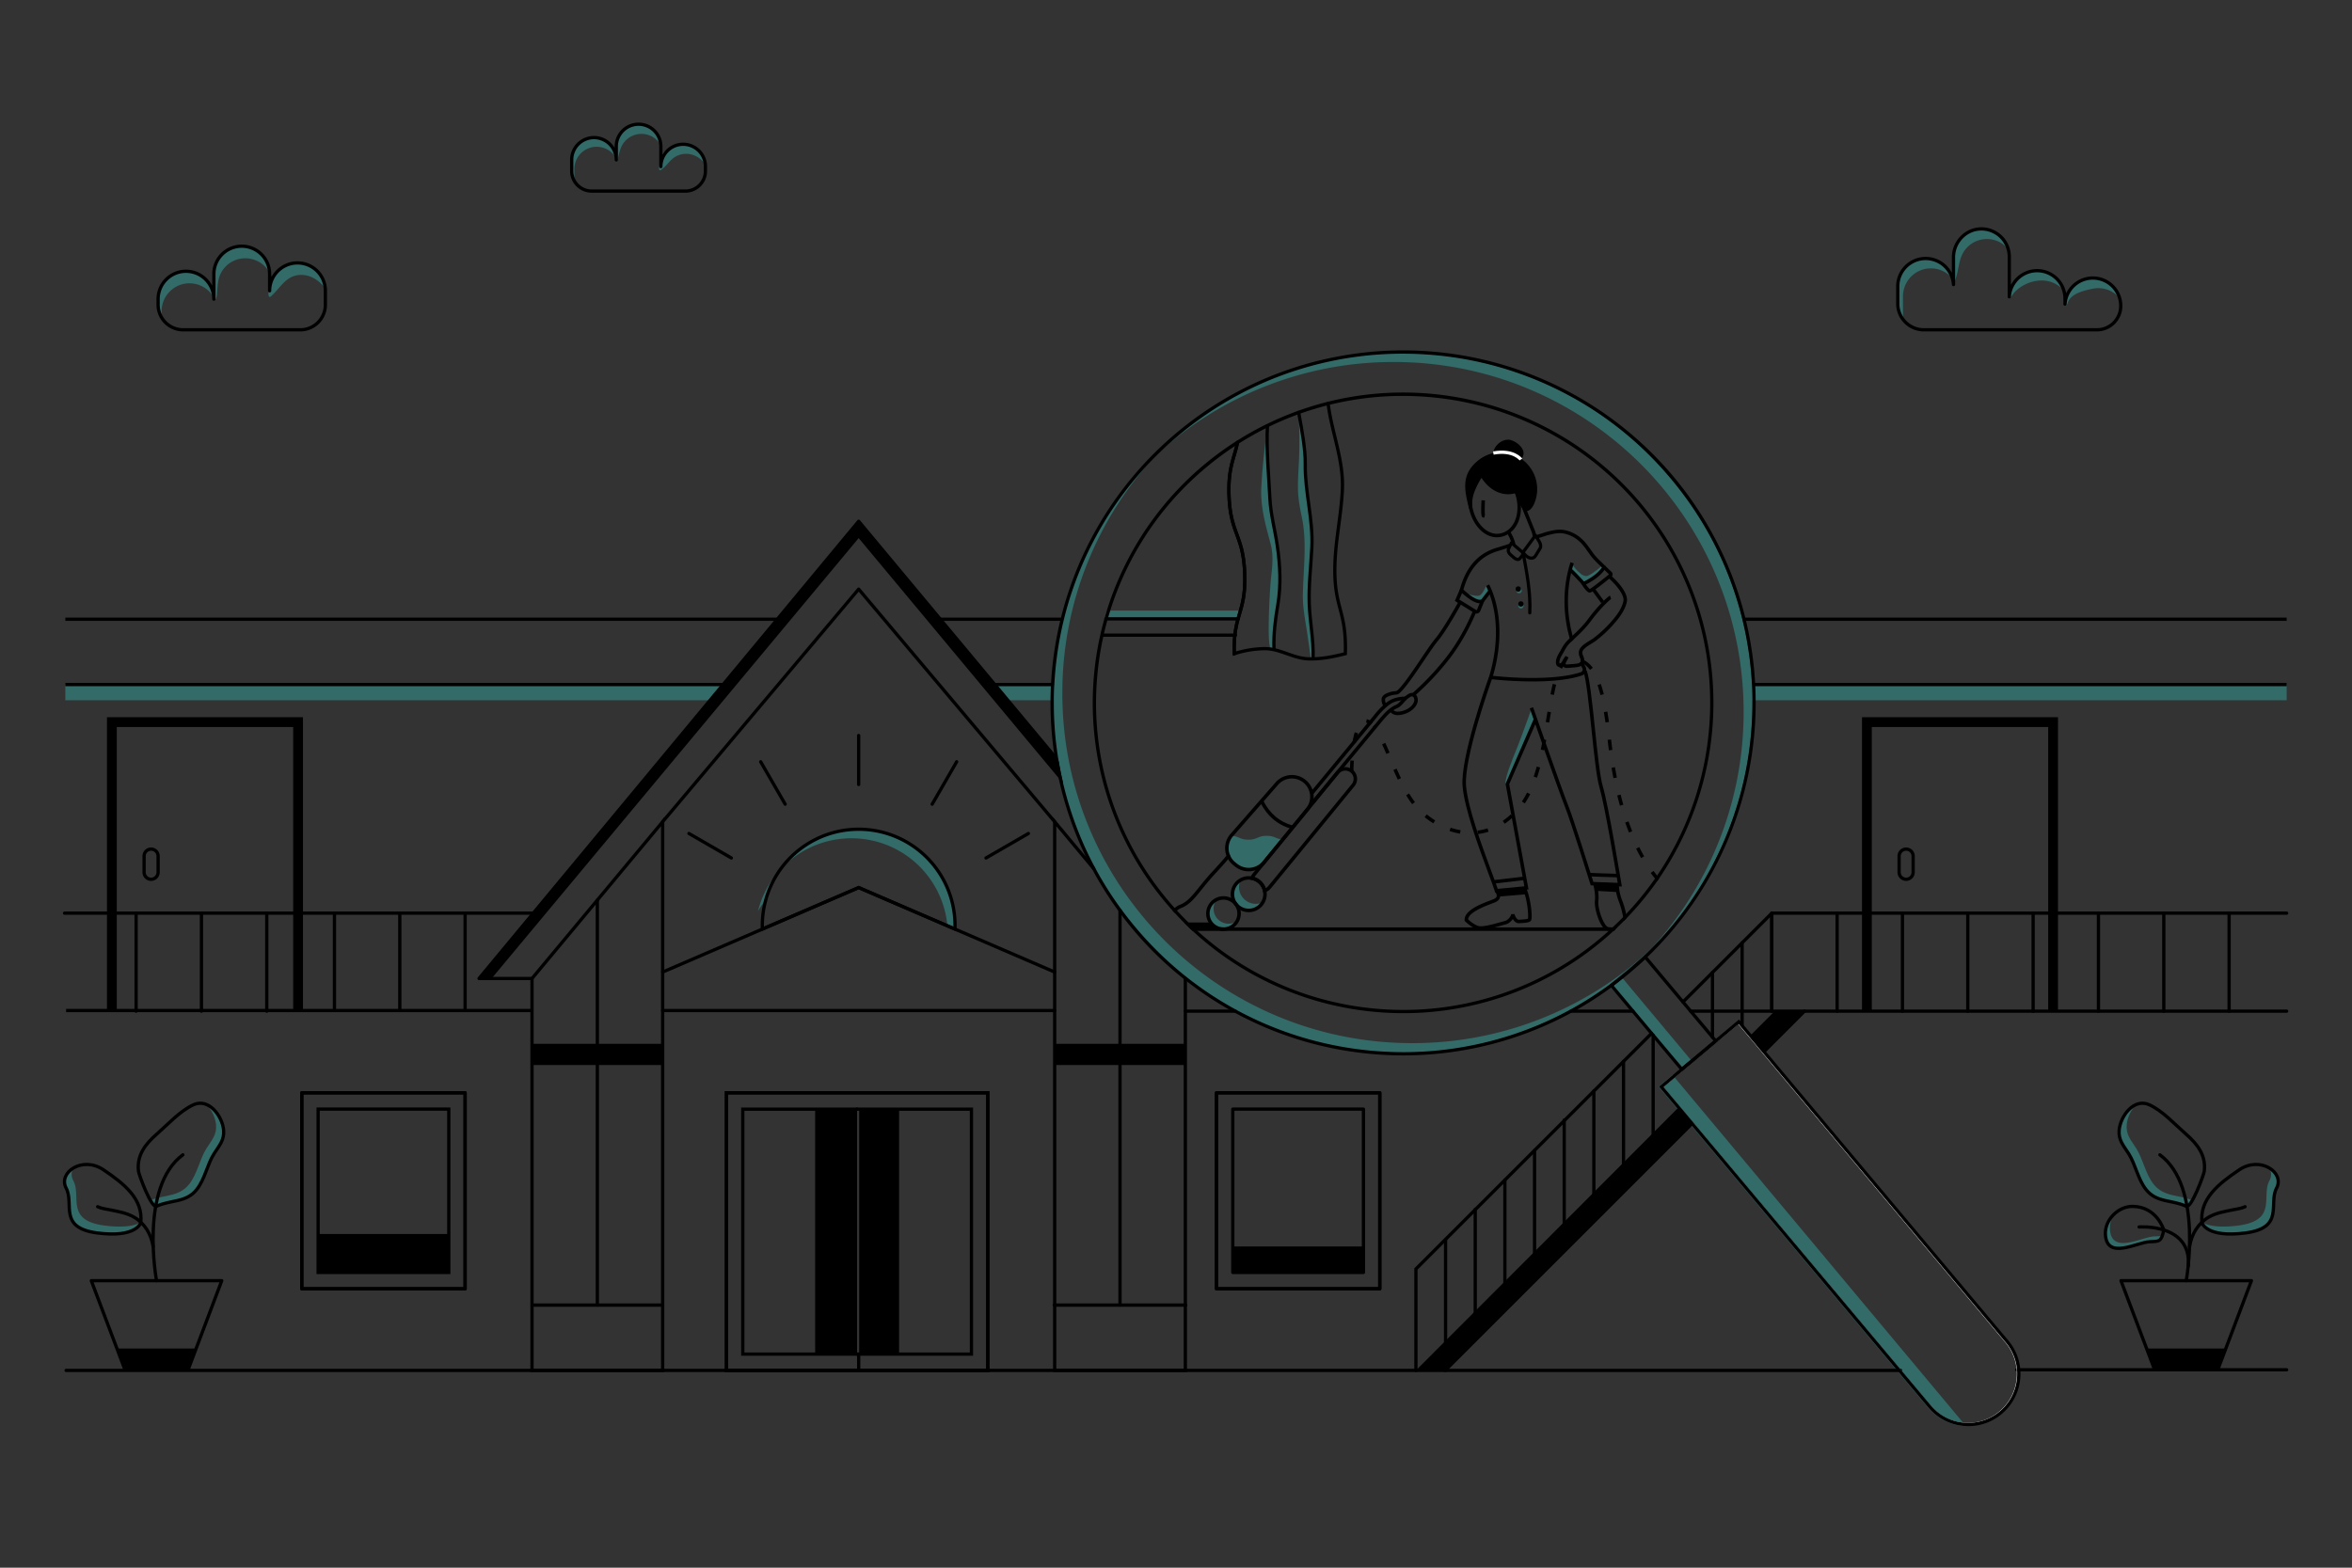 <svg xmlns="http://www.w3.org/2000/svg" viewBox="0 0 3600 2400"><rect x="0" y="0" width="3600" height="2400" fill="#333333" stroke="none"/><defs><style>.cls-1,.cls-3{fill:#32b2ae;}.cls-1,.cls-2{opacity:0.44;}.cls-4{fill:#606060;}.cls-10,.cls-11,.cls-12,.cls-5,.cls-6,.cls-7,.cls-9{fill:none;}.cls-10,.cls-11,.cls-5,.cls-6,.cls-7,.cls-9{stroke:#000;}.cls-10,.cls-11,.cls-5,.cls-7,.cls-9{stroke-linecap:round;}.cls-10,.cls-11,.cls-12,.cls-5,.cls-6{stroke-miterlimit:10;}.cls-12,.cls-5,.cls-6,.cls-7{stroke-width:5px;}.cls-7,.cls-9{stroke-linejoin:round;}.cls-8{fill:#fff;}.cls-10,.cls-9{stroke-width:5.374px;}.cls-11{stroke-width:4.891px;}.cls-12{stroke:#fff;}</style></defs><g id="Layer_4" data-name="Layer 4"><polygon class="cls-1" points="1111.736 1047.222 1109.232 1050.222 1108.46 1051.142 1105.956 1054.142 1091.038 1072.012 100 1072.012 100 1047.222 1111.736 1047.222"/><path class="cls-1" d="M1613.936,1047.222c-.06,1-.12,2-.17,3q-.584,10.905-.72,21.79h-75.53l-14.89-17.87-2.5-3-.77-.92-2.5-3Z"/><path class="cls-1" d="M3499.997,1047.222v24.79H2682.236q-.12-10.92-.68-21.79c-.04-1-.1-2-.16-3Z"/><path class="cls-1" d="M2682.426,1076.109c0,151.42-62.85,288.16-163.88,385.56A533.669,533.669,0,0,0,2668.806,1089.719c0-295.77-239.77-535.54-535.54-535.54A533.669,533.669,0,0,0,1761.316,704.439c97.4-101.03,234.14-163.88,385.56-163.88C2442.647,540.559,2682.426,780.339,2682.426,1076.109Z"/><path class="cls-1" d="M2532.846,1447.369c-97.44,101.27-234.35,164.28-385.97,164.28-295.77,0-535.54-239.77-535.54-535.54,0-151.62,63.01-288.53,164.28-385.97a533.723,533.723,0,0,0-149.58,371.26c0,295.78,239.77,535.55,535.55,535.55A533.723,533.723,0,0,0,2532.846,1447.369Z"/><polyline class="cls-1" points="2482.154 1495.869 2587.806 1622.379 2574.466 1633.579 2465.846 1511.919 2480.316 1493.669"/><path class="cls-1" d="M3009.116,2183.219c-1.3-.05-2.61-.13-3.92-.24a79.331,79.331,0,0,1-54.24-28.24l-48.44-57.73-314.63-374.97-.03-.03v-.01l-12.11-14.42-8.55-10.19-28.42-33.87,21.71-18.21,1.29,2.17.6,1.01.86,1.03,441.44,528.38,2.25,2.69Z"/><polygon points="2294.633 1372.455 2334.775 1369.124 2332.499 1359.019 2292.277 1364.086 2294.633 1372.455"/><path class="cls-1" d="M1891.386,1411.399a23.016,23.016,0,1,1-29.56-33.7,23.014,23.014,0,0,0,29.56,33.7Z"/><path class="cls-1" d="M1934.066,1380.789a25.676,25.676,0,1,1-34.66-34.66,25.678,25.678,0,0,0,34.66,34.66Z"/><path class="cls-1" d="M1962.24,1285.255c-9.589-1.148-11.123-5.742-23.396-5.742-14.027,0-14.027,6-28.053,6-12.983,0-13.947-5.141-25.144-5.906,0,0-22.24,23.44,3.44,42.666,0,0,20.812,19.037,38.294,4.311C1945.694,1311.158,1962.24,1285.255,1962.24,1285.255Z"/><polygon points="2444.664 1363.924 2476.947 1365.737 2475.377 1356.901 2442.118 1355.152 2444.664 1363.924"/><path class="cls-1" d="M2406.257,863.883s14.623,21.602,24.079,17.556,21.76-15.43,21.76-15.43l3.71,6.55-31.925,20.516-20.519-20.025Z"/><path class="cls-1" d="M2274.556,897.159s-5.093,12.595-10.159,14.63-20.99-3.273-20.99-3.273,14.603,11.868,21.472,11.982,18.412-14.561,18.412-14.561l-8.735-8.777"/><path class="cls-1" d="M2343.53,1086.565s-14.234,40.29-21.472,58.144-19.151,46.771-17.607,55.19,26.293-53.501,26.293-53.501l19.301-46.804-6.514-13.028"/><path class="cls-1" d="M1898.667,934.719c-1.21,4.24-2.46,8.36-3.65,12.66H1690.377l3.67-12.41a1.172,1.172,0,0,1,.07-.25Z"/><circle class="cls-1" cx="2325.122" cy="904.24" r="4.096"/><circle class="cls-1" cx="2327.932" cy="927.448" r="4.096"/><path class="cls-1" d="M1172.116,1377.579q2.625-3.24,5.41-6.33-3.33,4.725-6.3,9.7C1171.506,1379.819,1171.806,1378.699,1172.116,1377.579Z"/><path class="cls-1" d="M1461.786,1416.999c0,1.79-.03,3.58-.1,5.35l-11.57-4.99a147.505,147.505,0,0,0-256.34-85.42A147.504,147.504,0,0,1,1461.786,1416.999Z"/><path class="cls-1" d="M1193.776,1331.939a146.493,146.493,0,0,0-21.66,45.64,147.315,147.315,0,0,0-11.96,17.19A146.95,146.95,0,0,1,1193.776,1331.939Z"/><path class="cls-1" d="M215.476,1871.489c-.02.18-.04.37-.06.56,0,0-6.61,23.44-66.76,15.47-60.14-7.98-34.63-44.66-47.38-68.58-6.23-11.67-.46-23.82,10.82-30.66a20.162,20.162,0,0,0,.18,19.3c12.76,23.93-12.75,60.61,47.39,68.58C189.607,1880.129,206.276,1876.319,215.476,1871.489Z"/><path class="cls-1" d="M327.546,1766.339c-10.37,16.41-13.87,38.68-26.37,54.59-16.32,20.77-39.81,15.54-61.59,25.77-2.4,1.13-5.81-2.86-9.42-9.11,21.17-8.97,43.66-4.74,59.45-24.83,12.5-15.91,16-38.17,26.37-54.58,7.97-12.59,16.1-20.83,14.68-36.47-.93-10.29-6.41-22.43-14.57-30.81,14.3,5.99,24.8,24.35,26.13,38.97C343.647,1745.519,335.516,1753.749,327.546,1766.339Z"/><path class="cls-1" d="M3370.353,1871.489c.02.18.04.37.06.56,0,0,6.61,23.44,66.76,15.47,60.14-7.98,34.63-44.66,47.38-68.58,6.23-11.67.46-23.82-10.82-30.66a20.162,20.162,0,0,1-.18,19.3c-12.76,23.93,12.75,60.61-47.39,68.58C3396.222,1880.129,3379.552,1876.319,3370.353,1871.489Z"/><path class="cls-1" d="M3258.282,1766.339c10.37,16.41,13.87,38.68,26.37,54.59,16.32,20.77,39.81,15.54,61.59,25.77,2.4,1.13,5.81-2.86,9.42-9.11-21.17-8.97-43.66-4.74-59.45-24.83-12.5-15.91-16-38.17-26.37-54.58-7.97-12.59-16.1-20.83-14.68-36.47.93-10.29,6.41-22.43,14.57-30.81-14.3,5.99-24.8,24.35-26.13,38.97C3242.182,1745.519,3250.313,1753.749,3258.282,1766.339Z"/><path d="M327.276,455.526c.02.04.05.09.07.13v2.32C327.346,457.156,327.326,456.336,327.276,455.526Z"/><path class="cls-1" d="M327.276,455.526a42.671,42.671,0,0,0-79.89,20.87v8.53c0,.41.01.81.02,1.22a38.194,38.194,0,0,1-5.4-19.64v-8.53a42.67,42.67,0,0,1,85.27-2.45Z"/><path class="cls-1" d="M400.071,389.511a42.758,42.758,0,0,1,12.06,27.119,42.346,42.346,0,0,0-60.15-14.119,41.725,41.725,0,0,0-14.85,17.774c-3.763,8.396-3.917,16.706-4.651,25.711-.281,3.445-.271,7.223-1.612,10.465-1.824,4.408-4.043,2.146-4.873-1.563a27.245,27.245,0,0,1-.095-7.972c1.195-15.549-.389-31.943,6.33-46.017a42.036,42.036,0,0,1,62.841-15.754A40.684,40.684,0,0,1,400.071,389.511Z"/><path class="cls-1" d="M497.78,441.542c-5.736-7.85-13.415-14.44-22.473-17.971s-19.535-3.808-28.407.169c-13.478,6.041-21.079,20.274-32.209,29.983-3.432,2.994-3.891-1.782-3.866-4.315.111-11.101,6.039-24.385,13.211-32.708,10.706-12.423,29.321-17.138,44.813-11.758S495.926,425.247,497.78,441.542Z"/><path d="M412.676,445.176V419.576c0-.82-.02-1.63-.07-2.44a42.516,42.516,0,0,1,4.05,10.03A42.355,42.355,0,0,0,412.676,445.176Z"/><g class="cls-2"><path class="cls-3" d="M943.207,242.466a34.115,34.115,0,0,0-64.05,16.36V275.886q0,.675.03,1.35a30.614,30.614,0,0,1-4.14-15.41V244.766a34.119,34.119,0,0,1,68.16-2.3Z"/><path class="cls-3" d="M1010.66,221.039a33.893,33.893,0,0,0-61.372,8.365c-.959,3.27-2.09,6.748-2.848,10.17-.202.916-1.411,9.146-3.234,6.184-1.085-1.763.007-3.704-.416-5.713-.969-4.605-.452-4.714-.367-9.42.19-10.605,3.329-21.499,10.549-29.269a33.377,33.377,0,0,1,57.689,19.683Z"/><path class="cls-3" d="M1079.418,251.585a36.601,36.601,0,0,0-21.87-15.268,32.682,32.682,0,0,0-26.021,5.047c-4.383,3.15-7.824,7.36-11.46,11.298a56.59,56.59,0,0,1-5.926,5.723c-1.254,1.013-4.334,3.994-5.134,1.111-1.118-4.034,1.222-7.964,1.882-11.855.573-3.374.552-6.923,1.982-10.033,1.616-3.514,4.862-5.974,8.106-8.081,7.002-4.548,14.859-8.235,23.199-8.63a33.448,33.448,0,0,1,23.506,8.491A36.953,36.953,0,0,1,1079.418,251.585Z"/></g><path d="M943.286,244.766c0-.77-.03-1.54-.08-2.3a1.05,1.05,0,0,1,.08.14Z"/><path class="cls-1" d="M2977.636,408.246a42.528,42.528,0,0,1,10.78,18.16,40.282,40.282,0,0,0-2.78-3.07,42.702,42.702,0,0,0-72.89,30.19v26.47a40.001,40.001,0,0,0,1.46,10.74,39.808,39.808,0,0,1-9.47-25.83V438.436a42.709,42.709,0,0,1,72.9-30.19Z"/><path class="cls-1" d="M3062.259,363.602a43.184,43.184,0,0,1,10.335,16.463,42.01,42.01,0,0,0-66.564,4.866c-8.277,12.636-7.712,28.461-12.939,42.319-.757,2.006-1.577,4.081-1.409,6.219.213,2.72-1.14,6.497-3.461,2.303-1.244-2.249,1.201-4.691,1.826-7.267.553-2.279-1.149-4.107-1.63-6.703-1.523-8.224.569-11.715.943-20.071.607-13.572,4.116-27.636,13.313-37.634a41.632,41.632,0,0,1,39.407-11.928A42.515,42.515,0,0,1,3062.259,363.602Z"/><path class="cls-1" d="M3148.021,427.092a42.627,42.627,0,0,1,10.8,17.833c-.851-2.84-6.304-6.272-8.629-7.867a43.227,43.227,0,0,0-11.61-5.631c-19.233-5.972-42.587,2.003-55.81,16.765-2.203,2.46-3.596,5.626-6.111,7.765a.903.903,0,0,1-.815.297c-.362-.123-.423-.602-.416-.985.079-4.088.641-8.168.796-12.26.194-5.112-.593,2.733-.834-2.377-.104-2.199,7.792-5.988,8.508-8.07a13.995,13.995,0,0,1,3.391-4.977,43.491,43.491,0,0,1,40.74-11.849A42.869,42.869,0,0,1,3148.021,427.092Z"/><path class="cls-1" d="M3243.694,455.787a42.243,42.243,0,0,0-39.925-13.909c-14.49,2.955-34.563,7.723-38.891,21.864-1.216,3.973-3.341,4.998-5.312,1.288-2.122-3.995,3.161-4.536,2.856-8.907-.17-2.43,2.89-4.144,3.422-6.522.842-3.764,3.177-7.03,5.826-9.833a44.318,44.318,0,0,1,40.731-12.777A42.624,42.624,0,0,1,3243.694,455.787Z"/><path class="cls-1" d="M2988.417,426.406c.57.68,1.11,1.38,1.63,2.1v7.13A41.896,41.896,0,0,0,2988.417,426.406Z"/><path class="cls-1" d="M3160.736,465.536v-8.46a42.45,42.45,0,0,0-1.73-12.05,42.451,42.451,0,0,1,4.79,7.19A42.308,42.308,0,0,0,3160.736,465.536Z"/></g><g id="shadows"><polygon points="2591.397 1718.459 2587.857 1721.999 2587.857 1722.009 2544.986 1764.939 2445.976 1864.109 2225.247 2085.199 2212.466 2097.999 2167.226 2097.999 2229.726 2035.399 2484.966 1779.749 2530.357 1734.289 2567.196 1697.389 2568.966 1695.619 2570.736 1693.839 2575.747 1699.809 2591.397 1718.459"/><polygon points="2761.576 1547.999 2701.196 1608.479 2699.417 1610.259 2697.647 1612.039 2676.986 1587.419 2678.766 1585.639 2680.536 1583.859 2716.346 1547.999 2761.576 1547.999"/><rect x="1886.922" y="1908.249" width="200" height="39.75"/><rect x="486.922" y="1889.17" width="200" height="58.829"/><rect x="1247.701" y="1697.999" width="64.142" height="375"/><rect x="1315.054" y="1697.999" width="61.097" height="375"/><polygon points="463.736 1097.999 463.736 1547.999 448.747 1547.999 448.747 1112.999 178.747 1112.999 178.747 1547.999 163.736 1547.999 163.736 1097.999 463.736 1097.999"/><polygon points="3150 1097.999 3150 1547.999 3135.01 1547.999 3135.01 1112.999 2865.01 1112.999 2865.01 1547.999 2850 1547.999 2850 1097.999 3150 1097.999"/><rect x="814.292" y="1598" width="200" height="32.48"/><polygon points="300.196 2064.529 287.926 2097.009 191.256 2097.009 178.986 2064.529 300.196 2064.529"/><polygon points="3406.843 2064.529 3394.573 2097.009 3297.904 2097.009 3285.634 2064.529 3406.843 2064.529"/><rect x="1614.294" y="1598" width="200" height="32.48"/><line class="cls-4" x1="1275.896" y1="1069.784" x2="1257.986" y2="1087.694"/></g><g id="artwork"><polygon class="cls-5" points="1014.292 1257.999 1014.292 2098 814.292 2098 814.292 1497.999 1014.292 1257.999"/><polyline class="cls-5" points="1814.296 1497.999 1814.296 2097.999 1614.296 2097.999 1614.296 1257.999 1666.397 1320.519 1674.046 1329.699"/><line class="cls-6" x1="101.187" y1="1547.013" x2="813.107" y2="1547.013"/><line class="cls-5" x1="1014.296" y1="1547.013" x2="1614.296" y2="1547.013"/><polyline class="cls-5" points="101.186 2097.962 233.096 2097.962 243.306 2097.962 298.496 2097.962 383.566 2097.962 2902.516 2097.962 2905.776 2097.962 2909.046 2097.962"/><polyline class="cls-5" points="3086.766 2097.009 3089.296 2097.009 3091.776 2097.009 3499.996 2097.009"/><polyline class="cls-6" points="100 1047.999 1105.966 1047.999 1109.236 1047.999"/><rect class="cls-5" x="1111.922" y="1673" width="400" height="425"/><rect class="cls-7" x="1861.922" y="1673" width="250" height="300"/><line class="cls-5" x1="1314.297" y1="2072.999" x2="1314.297" y2="2098"/><rect class="cls-7" x="1861.922" y="1673" width="250" height="300"/><rect class="cls-7" x="1861.922" y="1723" width="250" height="200" transform="translate(3809.922 -163.923) rotate(90)"/><rect class="cls-7" x="461.922" y="1673" width="250" height="300"/><rect class="cls-7" x="461.922" y="1673" width="250" height="300"/><rect class="cls-5" x="461.922" y="1723" width="250" height="200" transform="translate(2409.922 1236.077) rotate(90)"/><rect class="cls-5" x="1111.922" y="1673" width="400" height="425"/><polyline class="cls-5" points="1311.796 2073 1136.922 2073 1136.922 1698 1311.796 1698"/><polyline class="cls-5" points="1311.796 1698 1486.922 1698 1486.922 2073 1311.796 2073"/><line class="cls-5" x1="827.433" y1="1398" x2="98.813" y2="1398"/><line class="cls-5" x1="1890.826" y1="1547.999" x2="1814.296" y2="1547.999"/><polyline class="cls-5" points="2404.716 1547.999 2496.126 1547.999 2499.386 1547.999"/><polyline class="cls-5" points="2587.806 1547.999 2591.066 1547.999 2621.136 1547.999 2666.526 1547.999 2711.926 1547.999 2716.346 1547.999 2761.576 1547.999 2761.926 1547.999 2811.926 1547.999 2849.996 1547.999 2875.006 1547.999 2911.926 1547.999 3011.926 1547.999 3111.926 1547.999 3125.006 1547.999 3149.996 1547.999 3211.926 1547.999 3311.926 1547.999 3411.926 1547.999 3499.996 1547.999"/><line class="cls-7" x1="3411.922" y1="1398" x2="3411.922" y2="1548.001"/><line class="cls-7" x1="3311.922" y1="1398" x2="3311.922" y2="1548.001"/><line class="cls-7" x1="3211.922" y1="1398" x2="3211.922" y2="1548.001"/><line class="cls-7" x1="3111.922" y1="1398" x2="3111.922" y2="1548.001"/><line class="cls-7" x1="3011.922" y1="1398" x2="3011.922" y2="1548.001"/><line class="cls-7" x1="2911.922" y1="1398" x2="2911.922" y2="1548.001"/><line class="cls-7" x1="2811.922" y1="1398" x2="2811.922" y2="1548.001"/><line class="cls-7" x1="2711.922" y1="1398" x2="2711.922" y2="1548.001"/><line class="cls-6" x1="711.922" y1="1398" x2="711.922" y2="1548.001"/><line class="cls-6" x1="611.922" y1="1398" x2="611.922" y2="1548.001"/><line class="cls-6" x1="511.922" y1="1398" x2="511.922" y2="1548.001"/><line class="cls-5" x1="408.336" y1="1398" x2="408.336" y2="1548.001"/><line class="cls-5" x1="308.336" y1="1398" x2="308.336" y2="1548.001"/><line class="cls-5" x1="208.336" y1="1398" x2="208.336" y2="1548.001"/><polyline class="cls-5" points="2211.926 2097.999 2544.986 1764.939 2587.886 1722.039 2589.656 1720.269"/><polyline class="cls-5" points="2699.526 1610.399 2701.306 1608.619 2761.926 1547.999"/><polyline class="cls-7" points="2711.926 1547.999 2711.926 1397.999 2666.526 1443.399 2621.136 1488.789 2577.766 1532.149 2575.996 1533.929"/><polyline class="cls-5" points="2527.916 1581.999 2526.146 1583.779 2484.966 1624.959 2167.226 1942.689 2167.226 1965.969 2167.226 2097.999"/><line class="cls-5" x1="2212.62" y1="1898" x2="2212.62" y2="2085.199"/><line class="cls-5" x1="2258.011" y1="1851.2" x2="2258.011" y2="2038.399"/><line class="cls-5" x1="2303.402" y1="1806.52" x2="2303.402" y2="1991.599"/><line class="cls-5" x1="2348.793" y1="1761.129" x2="2348.793" y2="1944.799"/><line class="cls-5" x1="2394.184" y1="1714.678" x2="2394.184" y2="1897.999"/><line class="cls-5" x1="2439.576" y1="1670.347" x2="2439.576" y2="1851.199"/><line class="cls-5" x1="2484.967" y1="1624.956" x2="2484.967" y2="1804.399"/><polyline class="cls-5" points="2530.356 1757.599 2530.356 1734.289 2530.356 1588.789 2530.356 1584.899"/><polyline class="cls-5" points="2621.136 1488.599 2621.136 1488.789 2621.136 1547.999 2621.136 1583.829 2621.136 1587.719"/><polyline class="cls-7" points="2666.526 1571.059 2666.526 1567.159 2666.526 1547.999 2666.526 1443.399 2666.526 1443.279"/><line class="cls-7" x1="2711.922" y1="1398" x2="3499.998" y2="1398"/><path class="cls-5" d="M231.282,1299.91h0a10.728,10.728,0,0,1,10.728,10.728v24.724a10.728,10.728,0,0,1-10.728,10.728h0a10.728,10.728,0,0,1-10.728-10.728v-24.724a10.728,10.728,0,0,1,10.728-10.728Z"/><path class="cls-5" d="M2917.545,1299.91h0a10.728,10.728,0,0,1,10.728,10.728v24.724a10.728,10.728,0,0,1-10.728,10.728h0a10.728,10.728,0,0,1-10.728-10.728v-24.724A10.728,10.728,0,0,1,2917.545,1299.91Z"/><line class="cls-5" x1="914.292" y1="1998" x2="914.292" y2="1377.999"/><line class="cls-5" x1="1714.294" y1="1998" x2="1714.294" y2="1393.47"/><polyline class="cls-5" points="1519.356 1047.999 1522.626 1047.999 1610.675 1047.999"/><line class="cls-6" x1="3499.996" y1="1047.999" x2="2684.46" y2="1047.999"/><line class="cls-6" x1="3499.996" y1="947.999" x2="2670.42" y2="947.999"/><line class="cls-6" x1="1439.397" y1="947.999" x2="1624.127" y2="947.999"/><line class="cls-6" x1="100" y1="947.999" x2="1189.296" y2="947.999"/><path d="M1620.406,1165.329q2.88,17.1,6.89,34.04l-35.09-42.11-52.24-62.69-38.81-46.57-2.5-3-60.52-72.62-20.21-24.26-.1-.12-20.84-25-41.66-50-20.84-25-20.19-24.23-20.19,24.23-20.84,25-20.83,25-20.83,25-20.84,25-.1.12-20.21,24.26L1129.936,1044.999l-2.5,3-38.81,46.57-237.52,285.02L752.446,1497.999h-21.48l83.33-100,252.86-303.43,38.81-46.57,2.5-3,60.51-72.62,20.22-24.26.1-.12,20.83-25,20.84-25,20.83-25,20.83-25,41.67-50,41.67,50,20.83,25,20.83,25,20.84,25,20.83,25,.1.12,20.22,24.26,60.51,72.62,2.5,3,38.81,46.57,52.86,63.43Z"/><line class="cls-5" x1="1314.295" y1="1201" x2="1314.295" y2="1126"/><line class="cls-5" x1="1201.795" y1="1231.14" x2="1164.295" y2="1166.188"/><line class="cls-5" x1="1119.436" y1="1313.492" x2="1054.484" y2="1275.992"/><line class="cls-5" x1="1509.145" y1="1313.508" x2="1574.097" y2="1276.008"/><line class="cls-5" x1="1426.793" y1="1231.149" x2="1464.293" y2="1166.197"/><path d="M2106.676,1544.269a470.861,470.861,0,0,1-94.75-18.13v5.21a471.845,471.845,0,0,0,73.78,15.66h26.22V1544.699C2110.176,1544.569,2108.426,1544.419,2106.676,1544.269Zm0,0a470.861,470.861,0,0,1-94.75-18.13v5.21a471.845,471.845,0,0,0,73.78,15.66h26.22V1544.699C2110.176,1544.569,2108.426,1544.419,2106.676,1544.269ZM2601.707,936.429a474.999,474.999,0,0,0-907.59-1.71,1.172,1.172,0,0,0-.07.25q-1.95,6.18-3.67,12.41a474.277,474.277,0,0,0,93.42,434.02q5.235,6.24,10.67,12.28c1.19,1.34,2.41,2.68,3.64,4.01q6.81,7.44,13.91,14.54,3.795,3.81,7.68,7.52c.94.91,1.89,1.81,2.84,2.69.95.91,1.9,1.8,2.86,2.68a469.704,469.704,0,0,0,86.53,63.48q9.51,5.43,19.3,10.43a473.14,473.14,0,0,0,154.48,47.98q4.035.54,8.1.99,6.195.705,12.43,1.25,21.045,1.845,41.99,1.84a471.747,471.747,0,0,0,53.99-3.09c2.68-.3,5.37-.64,8.05-.99.55-.07,1.1-.15,1.66-.23a472.846,472.846,0,0,0,75.38-16.6q12.45-3.825,24.62-8.31a472.068,472.068,0,0,0,141-81.93q8.49-7.125,16.61-14.6,2.895-2.655,5.75-5.37,5.145-4.89,10.13-9.92,2.37-2.37,4.67-4.78a469.238,469.238,0,0,0,46.42-56.23c1.07-1.51,2.12-3.04,3.17-4.57a476.304,476.304,0,0,0,62.03-408.04Zm14.09,180.64a469.481,469.481,0,0,1-79.42,223.35c-1.05,1.55-2.11,3.1-3.19,4.63a463.838,463.838,0,0,1-44.25,54.19c-1.5,1.58-3.01,3.16-4.54,4.72q-7.965,8.16-16.37,15.96-2.685,2.505-5.42,4.97-6.33,5.715-12.9,11.22a467.203,467.203,0,0,1-137.78,80.43q-12.87,4.815-26.08,8.86a468.239,468.239,0,0,1-173.92,19.3c-1.75-.13-3.5-.28-5.25-.43a468.433,468.433,0,0,1-173.18-49.69q-10.966-5.61-21.57-11.75a463.831,463.831,0,0,1-79.14-57.71c-.98-.89-1.95-1.78-2.92-2.68-.97-.88-1.93-1.78-2.89-2.69q-3.975-3.69-7.86-7.52-9-8.82-17.55-18.16-1.83-1.98-3.6-3.98-5.28-5.85-10.34-11.9a468.513,468.513,0,0,1-108.16-343.04,471.951,471.951,0,0,1,9.75-62.77q2.82-12.6,6.35-25,1.8-6.36,3.79-12.66a468.465,468.465,0,0,1,146.2-218.61,477.812,477.812,0,0,1,47.86-35.34,464.177,464.177,0,0,1,94.78-46.88q10.5-3.795,21.22-7.08,11.804-3.63,23.72-6.61a466.713,466.713,0,0,1,113.9-14.07q20.715,0,41.55,1.82a469.554,469.554,0,0,1,427.21,509.12ZM2106.676,1544.269a470.861,470.861,0,0,1-94.75-18.13v5.21a471.845,471.845,0,0,0,73.78,15.66h26.22V1544.699C2110.176,1544.569,2108.426,1544.419,2106.676,1544.269Zm0,0a470.861,470.861,0,0,1-94.75-18.13v5.21a471.845,471.845,0,0,0,73.78,15.66h26.22V1544.699C2110.176,1544.569,2108.426,1544.419,2106.676,1544.269Z"/><path class="cls-8" d="M3089.296,2097.009a77.026,77.026,0,0,0-17.85-43.39l-371.92-443.22-.11-.14-20.65-24.62-12.24-14.58-5.65-6.73-32.93,27.62-1.91,1.61-4.9,4.11-45.39,38.1-1.59,1.33-1.92,1.61-10.46,8.77-19.48,16.35,26.67,31.79,6.78,8.07,13.88,16.54.03.04,316.12,376.74,47.09,56.12a77.402,77.402,0,0,0,136.43-56.12Zm-29,63.74a74.377,74.377,0,0,1-54.67,17.25c-.32-.03-.64-.06-.95-.1a74.271,74.271,0,0,1-49.89-26.38l-45.74-54.51-317.62-378.51-.03-.04-15.65-18.65-5.01-5.97-24.92-29.7,17.42-14.62,10.61-8.9,1.9-1.59v-.01l45.39-38.08,8.42-7.07,31.01-26.02,5.96,7.1,10.46,12.47,20.66,24.62.11.13L3069.536,2055.229a74.515,74.515,0,0,1,17.23,41.78q.255,3.15.26,6.3A74.772,74.772,0,0,1,3060.296,2160.749Z"/><path d="M3092.302,2097.009a79.409,79.409,0,0,0-18.41-45l-372.06-443.39-.11-.14-20.66-24.62-14.01-16.7-3.73-4.44-1.61-1.91-34.84,29.23-1.91,1.61-1.92,1.6-1.38,1.16-45.39,38.09-1.28,1.08-1.92,1.6-1.91,1.61-10.15,8.52-21.71,18.21,28.42,33.87,8.55,10.19,12.11,14.42v.01l.03.03,314.63,374.97,48.44,57.73a79.331,79.331,0,0,0,54.24,28.24c1.31.11,2.62.19,3.92.24,1.06.05,2.12.07,3.18.07a79.322,79.322,0,0,0,27.19-4.78,80.074,80.074,0,0,0,52.29-81.5Zm-22.24-41.78a74.515,74.515,0,0,1,17.23,41.78q.255,3.15.26,6.3a74.881,74.881,0,0,1-81.4,74.69c-.32-.03-.64-.06-.95-.1a74.271,74.271,0,0,1-49.89-26.38l-45.74-54.51L2591.952,1718.499l-.03-.04-15.65-18.65-5.01-5.97-24.92-29.7,17.42-14.62,10.61-8.9,1.9-1.59v-.01L2621.662,1600.939l8.42-7.07,31.01-26.02,5.96,7.1,10.46,12.47"/><path d="M2627.946,1591.949l-1.6-1.91-5.21-6.21-30.07-35.83-.83-.99-12.47-14.86-56.21-66.98-1.61-1.92-1.39-1.66-4.18,3.51h-.01l-2.44,2.05-11.09,9.3-20.52,17.22-13.22,11.1-.61.52c-.02.02-.05.03-.07.05l-3.57,3,1.39,1.66,1.61,1.92,29.45,35.09.83.99,30.02,35.78,4.21,5.01,40.28,48,1.6,1.92,1.61,1.91,1.9-1.59v-.01l45.39-38.08,8.42-7.07Zm-52.2,40.56-1.28,1.07-44.11-52.56-.66-.79-27.05-32.23-.83-.99-31.93-38.05.3-.25,41.74-35.04,5.76-4.83.25-.21,56.29,67.07,1.521,1.82,7.97,9.49.83.99,36.59,43.61,1.38,1.64-1.38,1.16-45.39,38.09Z"/><line class="cls-5" x1="815.59" y1="1998" x2="1014.292" y2="1998"/><line class="cls-5" x1="1613.7" y1="1998" x2="1814.884" y2="1998"/><path class="cls-7" d="M284.676,415.305h0a42.667,42.667,0,0,1,42.667,42.667v-38.4a42.667,42.667,0,0,1,42.667-42.667h0a42.667,42.667,0,0,1,42.667,42.667v25.6a42.667,42.667,0,0,1,42.667-42.667h0a42.667,42.667,0,0,1,42.667,42.667v21.333a38.4,38.4,0,0,1-38.4,38.4h-179.2a38.4,38.4,0,0,1-38.4-38.4v-8.533A42.667,42.667,0,0,1,284.676,415.305"/><path class="cls-7" d="M1045.631,220.888h-0a34.116,34.116,0,0,0-34.116,34.116V224.299a34.116,34.116,0,0,0-34.116-34.116h-0a34.116,34.116,0,0,0-34.116,34.116V244.769a34.116,34.116,0,0,0-34.116-34.116h-0A34.116,34.116,0,0,0,875.051,244.769v17.058a30.704,30.704,0,0,0,30.704,30.704h143.287a30.704,30.704,0,0,0,30.704-30.704v-6.823a34.116,34.116,0,0,0-34.116-34.116"/><path class="cls-7" d="M3246.044,468.345v0a36.56,36.56,0,0,1-36.56,36.56H2944.74a40,40,0,0,1-40-40V438.441a42.698,42.698,0,0,1,85.304-2.808v-41.758c0-23.659,19.356-43.621,43.015-43.448a42.691,42.691,0,0,1,42.377,42.703v61.272a42.694,42.694,0,0,1,85.304,2.68v8.456a42.698,42.698,0,0,1,85.304,2.808Z"/><path class="cls-1" d="M1622.366,1176.249q.84,4.44,1.76,8.88Q1623.196,1180.704,1622.366,1176.249Z"/><path class="cls-1" d="M1656.79,1288.36c-.144-.332-.283-.665-.426-.997C1656.507,1287.695,1656.647,1288.029,1656.79,1288.36Z"/><path class="cls-1" d="M1660.046,1295.739q-1.657-3.673-3.256-7.379Q1658.391,1292.062,1660.046,1295.739Z"/><path class="cls-1" d="M1656.364,1287.363q-1.422-3.302-2.8-6.626Q1654.941,1284.062,1656.364,1287.363Z"/><path class="cls-1" d="M1671.747,1284.418c-.102-.245-.201-.49-.302-.735C1671.546,1283.928,1671.646,1284.173,1671.747,1284.418Z"/><path class="cls-1" d="M2430.306,1529.949c.65-.4,1.29-.8,1.93-1.2-.65.41-1.3.82-1.95,1.22C2430.296,1529.959,2430.296,1529.949,2430.306,1529.949Z"/><path class="cls-1" d="M2434.266,1527.459q-.42.27-.84.54c-.37.24-.75.47-1.12.7C2432.957,1528.289,2433.616,1527.869,2434.266,1527.459Z"/><path class="cls-1" d="M2439.176,1524.289c-.61.41-1.22.8-1.83,1.2-.83.53-1.67,1.07-2.51,1.6C2436.296,1526.159,2437.736,1525.229,2439.176,1524.289Z"/><path class="cls-1" d="M2448.236,1518.249c-.88.6-1.76,1.19-2.64,1.78-.88.6-1.76,1.19-2.65,1.78Q2445.601,1520.054,2448.236,1518.249Z"/><path class="cls-1" d="M2452.917,1514.999c-.6.42-1.2.85-1.81,1.27a2.184,2.184,0,0,1-.25.17C2451.546,1515.949,2452.226,1515.479,2452.917,1514.999Z"/><path class="cls-1" d="M2514.366,1465.099c-.4.39-.81.77-1.22,1.14-.4.39-.81.77-1.22,1.15a535.001,535.001,0,0,1-45.44,37.9c-.02.02-.05.03-.07.05-3.29,2.45-6.63,4.84-9.99,7.2,1.54-1.09,3.07-2.18,4.59-3.29.4-.29.8-.58,1.19-.87,1.64-1.19,3.27-2.4,4.89-3.61l13.22-11.1,20.52-17.22,11.09-9.3Z"/><path class="cls-1" d="M2522.656,1457.139q-2.278,2.236-4.588,4.445C2519.603,1460.108,2521.139,1458.633,2522.656,1457.139Z"/><path class="cls-1" d="M2637.906,862.549q-2.655-6.091-5.47-12.12Q2635.257,856.444,2637.906,862.549Z"/><path class="cls-1" d="M2658.736,918.879a532.838,532.838,0,0,0-20.83-56.33,530.207,530.207,0,0,1,33.23,104.54Q2666.081,942.789,2658.736,918.879Z"/><path class="cls-1" d="M2672.696,974.899c-.5-2.6-1.02-5.21-1.56-7.81C2671.686,969.689,2672.196,972.289,2672.696,974.899Z"/><polyline class="cls-7" points="1014.292 1257.999 1314.296 901.919 1614.296 1257.999"/><path class="cls-5" d="M1461.786,1416.999c0,1.79-.03,3.58-.1,5.35l-147.39-63.54-147.41,63.55c-.07-1.78-.1-3.56-.1-5.36a147.5,147.5,0,0,1,295,0Z"/><path class="cls-5" d="M3346.238,1960.61s26.68-143.268-40.303-192.708"/><path class="cls-5" d="M3346.239,1846.702c7.922,3.722,26.967-48.448,27.588-53.378,3.11-24.676-10.575-41.944-28.107-57.261-17.095-14.935-35.099-35.056-55.737-44.682-23.752-11.079-44.481,17.542-46.381,38.49-1.419,15.644,6.715,23.88,14.678,36.473,10.375,16.406,13.876,38.671,26.374,54.583C3300.97,1841.698,3324.463,1836.472,3346.239,1846.702Z"/><path class="cls-5" d="M3351.484,1908.249c3.004-18.69,12.648-35.356,29.289-44.943,10.993-6.334,23.632-8.424,35.879-10.982,6.541-1.366,13.64-2.028,19.723-4.944"/><path class="cls-5" d="M3370.416,1872.049s6.605,23.441,66.753,15.467,34.63-44.656,47.389-68.578-24.83-49.821-57.071-28.1S3366.318,1835.849,3370.416,1872.049Z"/><path class="cls-5" d="M239.591,1960.61s-26.68-143.268,40.303-192.708"/><path class="cls-5" d="M239.591,1846.702c-7.922,3.722-26.967-48.448-27.588-53.378-3.11-24.676,10.575-41.944,28.107-57.261,17.095-14.935,35.099-35.056,55.737-44.682,23.752-11.079,44.481,17.542,46.381,38.49,1.419,15.644-6.715,23.88-14.678,36.473-10.375,16.406-13.876,38.671-26.374,54.583C284.859,1841.698,261.366,1836.472,239.591,1846.702Z"/><path class="cls-5" d="M234.345,1908.249c-3.004-18.69-12.648-35.356-29.289-44.943-10.993-6.334-23.632-8.424-35.879-10.982-6.541-1.366-13.64-2.028-19.723-4.944"/><path class="cls-5" d="M215.413,1872.049s-6.605,23.441-66.753,15.467-34.63-44.656-47.389-68.578,24.83-49.821,57.071-28.1S219.511,1835.849,215.413,1872.049Z"/><polyline class="cls-5" points="1014.296 1488.139 1166.886 1422.359 1314.296 1358.809 1461.686 1422.349 1614.296 1488.139"/><polyline class="cls-7" points="814.292 1497.999 733.243 1497.999 1314.296 797.999 1614.296 1157.999"/></g><g id="Layer_5" data-name="Layer 5"><path class="cls-1" d="M1949.988,993.045c-.774-23.111,2.06-44.758,5.914-67.405,5.067-29.78,3.462-60.915-.914-90.707-3.557-24.214-10.122-47.529-11.291-72.116-1.467-30.859-5.686-74.742-3.73-110.915-4.191,31.772-8.022,63.798-9.48,95.822-1.323,29.043,6.879,57.411,14.398,85.151,4.95,18.264,2.197,37.37.143,55.833-.966,8.686-7.181,104.433.829,104.433Z"/><path class="cls-1" d="M2009.835,1007.745c.94-28.098-4.798-54.796-5.851-82.65-1.098-29.043,2.516-57.978,3.935-86.944,1.495-30.529-4.717-60.696-7.664-90.957-3.769-38.705-2.603-78.233-12.781-115.766a677.264,677.264,0,0,1,.663,75.261c-.665,14.211-1.765,28.426-1.44,42.662.326,14.26,2.882,28.104,5.831,42.005,8.121,38.284,2.473,79.51,1.639,118.317-.453,21.109,4.104,41.795,7.074,62.581l5.211,36.459Z"/><path d="M2327.957,774.499c-.01-.3-.021-.59-.04-.89v-.01c-.09-1.89-.26-3.82-.51-5.77v-.01c-.05-.39-.1-.77-.16-1.16-.05-.36-.1-.72-.16-1.08a76.846,76.846,0,0,0-2.13-9.52c-7.2-24.52-25.84-40.48-45.33-37.4a35.027,35.027,0,0,0-11.26,3.8c-.89.48-1.75.99-2.59,1.55a38.388,38.388,0,0,0-12.39,13.63,49.26,49.26,0,0,0-4.96,13.47,58.026,58.026,0,0,0-1.25,9.54s-.01,0,0,.01a67.988,67.988,0,0,0,.78,14.14c.22,1.37.47,2.729.76,4.08,2.64,12.29,8.26,23.3,16.06,31.37,7.77,8.04,16.98,12.3,26.35,12.3a31.791,31.791,0,0,0,4.85-.38,34.227,34.227,0,0,0,16.25-7.16c9.96-8.021,15.78-21.7,15.78-37.98C2328.006,776.189,2327.986,775.349,2327.957,774.499Zm-32.82,42.36c-18.6,2.94-37.12-15.7-41.68-41.74a.06.06,0,0,1-.01-.04c-.06-.37-.12-.75-.18-1.12a60.757,60.757,0,0,1-.2-18.38c-.01-.02,0-.04.01-.06a45.014,45.014,0,0,1,5.01-15.28,34.703,34.703,0,0,1,5.73-7.689c0-.01,0-.01.01-.01a30.77,30.77,0,0,1,4.95-4.07c.75-.49,1.53-.95,2.32-1.37a29.428,29.428,0,0,1,9.37-3.13,25.781,25.781,0,0,1,4-.32c8.72,0,17.06,4.47,23.72,12.05a53.897,53.897,0,0,1,8.91,14.36c.36.81.69,1.64,1.01,2.49.66,1.7,1.25,3.47,1.76,5.28a69.835,69.835,0,0,1,1.91,8.59C2325.906,792.559,2314.707,813.769,2295.136,816.859Z"/><path d="M2267.556,721.049l-1.78,2.96c.84-.56,1.7-1.07,2.59-1.55Zm0,0-1.78,2.96c.84-.56,1.7-1.07,2.59-1.55Zm80.23,4.41a57.649,57.649,0,0,0-21.51-24.6,54.404,54.404,0,0,0-37.63-7.86c-.13.02-.25.04-.38.06a58.322,58.322,0,0,0-28.4,14.1c-6.78,5.98-11.59,12.64-14.28,19.79-2.85,7.56-3.6,16.26-2.3,26.6a180.108,180.108,0,0,0,3.75,18.82c.51,2.18,1.03,4.35,1.51,6.54l.17-.03,5.1-1.01c-.16-.9-.28-1.82-.36-2.75a.06.06,0,0,1-.01-.04c-.69-7.09.55-14.86,3.68-23.12a132.357,132.357,0,0,1,10.42-20.44c5.76,8.78,12.85,15.6,20.7,19.87,9.76,5.32,20.979,6.66,30.56,3.77.34.89.7,1.78,1.06,2.67a144.73,144.73,0,0,0,8.09,16.67c.33.6.68,1.18,1.03,1.77l.02.04c1.04,1.78,2.13,3.54,3.25,5.28l1.04,1.61,1.26-.31a11.162,11.162,0,0,0,2.77-.32,11.009,11.009,0,0,0,2.57-.99l.3-.07-.02-.08c3.18-1.81,5.9-5.31,8.12-10.46A56.387,56.387,0,0,0,2347.786,725.459Zm-9.93,51.09-2.11.52c-.64-1.01-1.25-2.03-1.86-3.05l-.02-.03q-2.37-4.02-4.47-8.189-2.416-4.786-4.44-9.74c-.72-1.72-1.39-3.47-2.03-5.22l-.94-2.6-2.57,1.021c-.76.3-1.53.57-2.32.8-8.18,2.43-17.82,1.22-26.29-3.39-7.49-4.07-14.27-10.81-19.71-19.57q-.645-1.035-1.26-2.1l-1.47-2.54-.81-1.41-1.78,2.96-.57.95c-4.771,7.95-9.71,16.16-13.1,25.09a71.076,71.076,0,0,0-2.62,8.38c-.34-1.85-.63-3.71-.86-5.56-.08-.59-.14-1.18-.2-1.76-.91-8.66-.19-15.96,2.19-22.27,2.38-6.31,6.69-12.25,12.81-17.65a53.049,53.049,0,0,1,25.76-12.84c.44-.08.89-.15,1.33-.2a48.83,48.83,0,0,1,27.35,4.21c1.19.55,2.35,1.16,3.49,1.81a52.227,52.227,0,0,1,21.54,23.51,51.681,51.681,0,0,1,.47,41.16C2341.696,772.719,2339.877,775.269,2337.857,776.549Zm-70.3-55.5-1.78,2.96c.84-.56,1.7-1.07,2.59-1.55Zm0,0-1.78,2.96c.84-.56,1.7-1.07,2.59-1.55Z"/><path d="M2271.774,792.653l-1.671-.407c-2.224-.542-3.83-.934-2.539-26.419l5.367.272c-.418,8.242-.566,17.954-.163,21.265l.277.068-.158.651c.018.076.037.143.056.2a.955.955,0,0,0-.068-.15Z"/><path d="M2345.851,821.211a21.828,21.828,0,0,0-1.553-6.944L2325.419,767.401l4.985-2.008,18.879,46.867a27.194,27.194,0,0,1,1.933,8.652Z"/><path d="M2314.218,834.377c-1.143-7.72-6.058-15.766-7.674-18.41l4.586-2.802c3.048,4.99,7.235,12.536,8.403,20.426Z"/><path d="M2265.083,923.543c-4.498,0-10.204-2.431-17.053-7.278a112.656,112.656,0,0,1-13.004-10.929l-1.1-1.1.406-1.501c9.6-35.525,28.867-56.739,58.9-64.855.356-.101,3.602-1.124,16.988-5.406l1.637,5.118c-16.514,5.284-17.011,5.418-17.222,5.475-27.601,7.46-45.504,26.944-54.694,59.545a108.319,108.319,0,0,0,11.243,9.302c7.514,5.309,13.389,7.362,16.222,5.694l11.643-14.97,4.242,3.299-12.145,15.615-.308.223A9.526,9.526,0,0,1,2265.083,923.543Z"/><path d="M2424.66,895.472a5.928,5.928,0,0,1-4.371-1.923c-3.333-3.643-14.566-15.815-19.126-19.462l3.356-4.196c4.729,3.783,15.376,15.268,19.734,20.03a.519.519,0,0,0,.614.129c12.725-6.486,21.809-13.639,27.032-21.278q-1.614-1.582-3.244-3.146c-4.963-4.789-10.095-9.74-14.355-15.539-1.264-1.719-2.496-3.469-3.728-5.22-3.997-5.678-7.771-11.041-12.651-15.52a49.382,49.382,0,0,0-23.724-12.441c-8.473-1.647-15.489.055-23.613,2.027l-2.158.521c-.56.179-3.897,1.249-8.864,2.844l-6.098,1.957-1.641-5.116,6.098-1.957c9.047-2.903,9.047-2.903,9.163-2.931l2.232-.539c8.373-2.033,16.28-3.952,25.908-2.08a54.74,54.74,0,0,1,26.331,13.757c5.307,4.872,9.428,10.725,13.412,16.386,1.211,1.721,2.422,3.441,3.664,5.131,3.99,5.431,8.734,10.008,13.756,14.854,1.469,1.417,2.94,2.836,4.391,4.278a3.472,3.472,0,0,1,.506,4.316c-5.663,9.081-15.468,17.09-29.975,24.485A5.824,5.824,0,0,1,2424.66,895.472Z"/><path d="M2402.546,977.269c-9.41-33.36-12.16-74.75,1.2-116.49l5.12,1.64c-12.66,39.55-10.46,78.77-1.9,110.74.52,1.97,1.07,3.9,1.64,5.81l-.63.59c-1.24,1.14-2.5,2.31-3.72,3.49Q2403.356,980.199,2402.546,977.269Z"/><path d="M2427.256,1028.279a9.555,9.555,0,0,1-5.95,5.84c-15.78,5.37-37.74,8.4-65.28,9.02-3.52.07-7.02.11-10.48.11a618.771,618.771,0,0,1-64.16-3.58l-3.23-.35.94-3.11c15.57-51.04,13.91-101.72-4.54-139.05l4.81-2.38c18.68,37.77,20.76,88.6,5.81,139.88,56.85,5.8,106.92,3.72,134.4-5.63a4.234,4.234,0,0,0,2.63-2.58,4.451,4.451,0,0,0-.39-3.81c-.61-1-1.22-2.03-1.82-3.08q-1.321-2.28-2.6-4.7a3.601,3.601,0,0,0,2.17-2.41c.44-1.87-.36-3.91-1.29-6.28a25.382,25.382,0,0,1-1.62-5.19,163.404,163.404,0,0,0,7.36,14.8c.79,1.39,1.58,2.75,2.38,4.06A9.776,9.776,0,0,1,2427.256,1028.279Z"/><path d="M2288.639,1366.511l-.657-2.065c-2.089-6.562-6.013-17.156-10.556-29.424-14.345-38.731-36.024-97.262-38.812-131.637-3.482-42.953,35.592-153.575,40.058-166.047l5.059,1.812c-1.766,4.931-43.211,121.252-39.76,163.8,2.728,33.638,24.251,91.751,38.494,130.206,4.289,11.58,7.765,20.965,9.965,27.597l40.806-3.886-28.785-156.967.326-.75,43.005-99.01,4.929,2.141-42.678,98.259,29.545,161.12Z"/><path d="M2482.441,1357.163l-47.62-1.763-.566-1.816c-.298-.958-29.94-96.045-39.224-119.254-9.344-23.361-53.089-148.573-53.53-149.834l5.073-1.772c.44,1.261,44.146,126.359,53.446,149.611,8.759,21.898,34.518,104.128,38.799,117.836l37.249,1.38c-3.24-19.482-20.262-120.794-28.019-146.453-4.323-14.295-8.098-50.305-12.094-88.428-3.964-37.814-8.064-76.915-12.398-88.585l5.038-1.871c4.571,12.306,8.521,49.994,12.705,89.896,3.794,36.197,7.718,73.626,11.892,87.433,8.652,28.619,27.901,145.421,28.716,150.379Z"/><path d="M2259.851,939.33a6.393,6.393,0,0,1-3.372-.963L2226.826,919.977l7.634-17.61,4.931,2.137-5.789,13.352,25.708,15.943a1.032,1.032,0,0,0,1.501-.49l5.956-14.716,4.981,2.016-5.956,14.716a6.413,6.413,0,0,1-5.941,4.003Z"/><path d="M2466.756,875.649l-9.98-9.61-.03-.03-3.73,3.87,2.79,2.68,6.93,6.68c-16.9,13.82-26.72,21.061-29.47,22.48-1.18-.85-3.45-3.6-5.8-6.96V894.749c-.98-1.4-1.98-2.9-2.91-4.42l-4.57,2.81c.04.07.09.15.14.23,2.27,3.7,8.63,13.88,13.11,13.88.56,0,1.34,0,4.41-1.94,1.14-.71,2.58-1.69,4.44-3.04,4.32-3.1,10.87-8.15,20.97-16.36,1.09-.89,2.23-1.81,3.41-2.78a4.501,4.501,0,0,0,.72-.73,4.986,4.986,0,0,0-.43-6.75Z"/><path d="M2119.6,1082.795c-1.605-.217-2.115-1.354-3.042-3.418-.202-.45-.871-1.955-1.003-2.424a18.361,18.361,0,0,1-.881-7.026c.573-4.761,4.962-7.086,6.404-7.85a41.169,41.169,0,0,1,10.251-3.438,23.856,23.856,0,0,1,2.759-.366,17.288,17.288,0,0,0,3.877-.644c8.315-6.539,23.545-29.148,36.983-49.096,8.518-12.646,16.565-24.591,21.748-30.717,12.812-15.141,35.296-55.871,35.521-56.281l4.706,2.592c-.931,1.692-22.968,41.61-36.126,57.16-4.993,5.901-12.96,17.727-21.394,30.248-13.659,20.276-29.14,43.258-38.187,50.367-1.45,1.14-3.654,1.432-6.609,1.719-.819.08-1.666.162-2.095.259a35.525,35.525,0,0,0-8.92,2.945c-2.284,1.21-3.423,2.399-3.584,3.743a13.759,13.759,0,0,0,.694,4.845c.214.558,1.173,2.741,1.432,3.177a2.6,2.6,0,0,0-2.163-1.143l-.01,2.673,2.309,1.397Z"/><path d="M2466.286,916.759c-1.39.85-15.29,12.45-31.43,34.35-7.51,10.19-16.74,19.03-25.55,27.22l-.7.64-.63.59c-1.24,1.14-2.5,2.31-3.72,3.49-1.41,1.38-2.78,2.79-4.03,4.26a55.468,55.468,0,0,0-5.7,8.95c-.76,1.38-1.54,2.79-2.34,4.13-2.25,3.75-5.34,8.89-5.34,13.51a4.646,4.646,0,0,0,.24,1.74,6.465,6.465,0,0,0,2.52-1.02c.53-.76,1.8-2.59,3.21-4.81a.219.219,0,0,0,.03-.05c.64-1,1.3-2.08,1.94-3.19a.074.074,0,0,0,.02-.04c.48-.81.93-1.63,1.35-2.44l4.77,2.47c-.51.98-1.06,1.97-1.63,2.93-.56.98-1.14,1.94-1.71,2.84-2.01,3.19-3.78,5.66-3.9,5.81l-.25.35-.34.25a12.562,12.562,0,0,1-1.22.78,10.28,10.28,0,0,1-4.83,1.48,5.419,5.419,0,0,1-2.46-.56c-1.42-.73-3.11-2.45-3.11-6.54,0-6.11,3.521-11.99,6.1-16.28.75-1.25,1.48-2.56,2.24-3.96a60.064,60.064,0,0,1,6.31-9.83,79.639,79.639,0,0,1,6.42-6.56c.6-.56,1.2-1.11,1.79-1.66l1.31-1.22q.66-.615,1.32-1.23c8.51-7.93,16.68-15.9,23.56-25.24,15.94-21.64,31.32-35.32,33.75-36.13l1.7,5.1A1.798,1.798,0,0,0,2466.286,916.759Z"/><rect x="2442.899" y="899.022" width="5.374" height="25.169" transform="translate(-66.838 1618.46) rotate(-36.157)"/><path d="M2337.006,1361.899c-.38-1-.77-1.96-1.18-2.88l-4.92,2.17c.18.41.36.83.53,1.25,6.98,16.76,8.07,39.86,7.37,43.92-1.93,1.05-9.58,1.41-14.24,1.63l-.17.01c-1.91.09-5.69-4.7-6.14-8.61l-5.35.1c-.34,4.45-5.83,9.46-9.23,10.37-2.3.61-4.71,1.28-7.16,1.96-12.51,3.46-26.69,7.39-33.09,5.91-6.26-1.45-13.85-7.99-16.3-10.23.72-10.72,25.33-20.03,37.35-24.58q1.605-.615,3-1.14c4.74-1.82,7.61-4.58,8.521-8.18a11.805,11.805,0,0,0-.95-7.7,18.32,18.32,0,0,0-2.46-4.02l-4.09,3.49a10.203,10.203,0,0,1,.77,1.08c.94,1.46,2.04,3.83,1.51,5.85-.46,1.8-2.22,3.31-5.23,4.46-.92.36-1.91.73-2.98,1.13-15.66,5.93-41.88,15.85-40.8,30.98l.08,1.02.73.71c.43.42,10.63,10.29,19.64,12.37a20.458,20.458,0,0,0,4.49.44c8.08,0,19.83-3.25,31.24-6.42,2.44-.67,4.83-1.33,7.12-1.94,3.63-.97,7.79-4.15,10.47-8.06,2.13,3.52,5.37,6.56,9.11,6.38l.18-.01c10.47-.5,16.5-.93,18.56-4.02C2346.066,1405.309,2343.377,1378.589,2337.006,1361.899Z"/><path d="M2489.536,1402.219c-.19-.98-.38-1.97-.6-2.98a127.011,127.011,0,0,0-5.74-19.98c-4.6-11.82-5.1-19.56-5.12-22.26-.01-.69.02-1.06.02-1.07l.28-2.77-40.81-2.62,1.06,3.68c.01.02.14.5.35,1.33.91,3.63,3.2,14.08,2.19,23.52-1.3,12.14,7.99,43.22,19.26,45.47.67.13,1.4.25,2.18.35,1.05.13,2.19.24,3.39.31,1.14.07,2.33.11,3.54.14q2.895-2.655,5.75-5.37-1.92.045-3.66.03c-1.28-.01-2.48-.03-3.6-.08a42.333,42.333,0,0,1-6.55-.65c-6.33-1.26-16.26-27.56-14.97-39.63.95-8.87-.68-18.24-1.8-23.25l28.02,1.79c.15,3.9,1.09,11.78,5.46,23.02a129.267,129.267,0,0,1,6.21,22.76c.19,1.03.37,2.04.53,3.02.18,1.05.34,2.08.49,3.07q2.37-2.37,4.67-4.78C2489.917,1404.269,2489.736,1403.259,2489.536,1402.219Z"/><rect x="2286.307" y="1344.575" width="47.827" height="5.374" transform="translate(-141.543 279.045) rotate(-6.707)"/><path d="M2476.794,1343.161c-7.03-.201-42.219-1.223-44.672-1.632l.868-5.303c1.974.28,28.01,1.108,43.957,1.564Z"/><path d="M2164.392,1066.148l-3.455-4.115a411.871,411.871,0,0,0,53.948-57.468c25.537-33.137,39.557-69.478,39.695-69.842l5.021,1.915c-.142.37-14.423,37.42-40.459,71.207A417.599,417.599,0,0,1,2164.392,1066.148Z"/><path d="M2152.436,1066.489l-.13,5.24v.13h-.12a54.156,54.156,0,0,0-7.59.35v.01a45.49,45.49,0,0,0-10.05,2.32c-12.89,4.6-27.54,24.08-27.69,24.28l-.08.1-5.91,7.16-.04.04-3.39,4.1-.03.04-22.03,26.68-.82.99-64.09,77.61-1.26,1.53-4.14-3.42,3.86-4.68,61.41-74.36v-.01l7.55-9.14,14.95-18.11.23-.28,3.32-4.01.17-.21,6.03-7.3a122.645,122.645,0,0,1,14.24-15.58c1.37-1.25,2.8-2.47,4.26-3.63a42.861,42.861,0,0,1,11.65-6.86,54.643,54.643,0,0,1,17.36-3C2150.926,1066.469,2151.707,1066.469,2152.436,1066.489Z"/><path d="M2168.457,1065.219a9.777,9.777,0,0,0-1.14-1.62,7.972,7.972,0,0,0-4.14-2.6,6.807,6.807,0,0,0-.86-.16c-3.9-.55-7.15,1.82-9.8,3.76l-.63.46c-.64.47-1.23.94-1.79,1.42a45.848,45.848,0,0,0-4.69,4.82c-.26.3-.53.6-.81.91v.01c-.7.79-1.43,1.58-2.24,2.4-.25.25-.5.5-.75.76a20.431,20.431,0,0,1-2.72,2.47,20.693,20.693,0,0,1-2.94,1.57l-.85.39c-9.85,4.72-16.74,12.79-23.4,20.6l-1.29,1.51-6.23,7.55-.02.02-3.45,4.18-.021.03L2010.607,1222.769l-5.3,6.42.31.26,2.88,2.37.96.79,47.99-58.12,57.07-69.11,1.27-1.49c4.12-4.82,8.09-9.48,12.65-13.33a15.668,15.668,0,0,0,10.23,4.28h.02c12.36,0,27.32-7.32,30.96-19.58A13.485,13.485,0,0,0,2168.457,1065.219Zm-3.96,8.51c-2.89,9.73-15.64,15.74-25.811,15.74h-.01a9.815,9.815,0,0,1-5.83-2.22,39.064,39.064,0,0,1,4.57-2.59l.8-.37a24.583,24.583,0,0,0,3.74-2.03,23.574,23.574,0,0,0,3.49-3.13c.24-.24.47-.48.71-.71,1.25-1.25,2.28-2.44,3.29-3.58.93-1.06,1.8-2.05,2.74-2.98a1.538,1.538,0,0,1,.12-.13,23.574,23.574,0,0,1,2.73-2.31l.66-.48c2.23-1.64,4.34-3.18,6.19-2.72a3.268,3.268,0,0,1,1.9,1.67A8.041,8.041,0,0,1,2164.497,1073.729Z"/><path d="M1872.676,1419.749v5.37h-47.28c-.96-.88-1.91-1.77-2.86-2.68-.95-.88-1.9-1.78-2.84-2.69Z"/><path d="M1879.736,1315.349c-.24.29-.48.6-.74.91-3.48,4.27-9.63,11.16-18.271,20.46-8.86,9.54-15.53,17.81-21.41,25.1-10.98,13.63-18.92,23.48-31.32,28.3a21.927,21.927,0,0,0-6.43,3.95c-.63.55-1.23,1.13-1.8,1.73-.58.61-1.12,1.24-1.66,1.89-1.23-1.33-2.45-2.67-3.64-4.01q.795-.96,1.68-1.86c.58-.6,1.19-1.18,1.82-1.73a27.005,27.005,0,0,1,8.09-4.97c11.05-4.3,18.22-13.2,29.08-26.67,5.93-7.36,12.66-15.7,21.65-25.39,15.38-16.55,19.35-21.7,20.36-23.23a3.919,3.919,0,0,0,.33-.54,2.126,2.126,0,0,0-.1,1.16,2.573,2.573,0,0,0,.42,1.05,2.736,2.736,0,0,0,.4.45,2.449,2.449,0,0,0,2.83.38l-2.77-4.61a2.901,2.901,0,0,1,3.83.56C1883.636,1310.199,1882.266,1312.209,1879.736,1315.349Z"/><path d="M2010.466,1215.539a32.498,32.498,0,0,0-1.54-6.57,33.358,33.358,0,0,0-56.62-11.12l-68.88,78.67a33.003,33.003,0,0,0-8.12,24.96,34.074,34.074,0,0,0,1.84,8.35c.07.21.15.42.23.62.13.36.27.7.42,1.05a31.521,31.521,0,0,0,1.94,3.85,33.148,33.148,0,0,0,8.04,9.23l2.74,2.18a33.155,33.155,0,0,0,20.66,7.16,33.682,33.682,0,0,0,10.2-1.58,32.937,32.937,0,0,0,14.87-9.67c.26-.3.52-.61.78-.92l66.15-80.83c.1-.12.19-.24.28-.36a33.295,33.295,0,0,0,5.04-8.74,32.903,32.903,0,0,0,2.05-8.39q.045-.33.06-.66A31.79,31.79,0,0,0,2010.466,1215.539Zm-77.59,102.81c-.28.35-.57.68-.87,1.01a28.107,28.107,0,0,1-38.15,3.19l-2.74-2.18a27.953,27.953,0,0,1-3.65-40.31l42.88-48.96,3.77-4.31,22.24-25.4a27.952,27.952,0,0,1,42.74,36.02l-.08.1-21.31,26.04-3.68,4.5Z"/><path d="M1977.89,1269.191c-22.129-5.966-38.276-19.548-49.365-41.522l4.798-2.421c10.36,20.532,25.394,33.209,45.964,38.754Z"/><path d="M1938.667,1365.099c-.1-.79-.25-1.56-.42-2.31a26.395,26.395,0,0,0-1.01-3.42c-.13-.37-.28-.74-.43-1.1-.03-.07-.06-.14-.09-.21-.12-.3-.26-.6-.4-.9-.12-.26-.24-.52-.38-.77a27.604,27.604,0,0,0-8.939-10.24c-.37-.25-.75-.5-1.14-.74a27.927,27.927,0,0,0-3.15-1.68q-.42-.195-.84-.36c-.57-.24-1.14-.45-1.73-.65a28.246,28.246,0,0,0-3.03-.83,22.82,22.82,0,0,0-2.34-.39,24.59,24.59,0,0,0-3.45-.23,27.629,27.629,0,0,0-27.6,27.6,27.438,27.438,0,0,0,5.17,16.06,16.802,16.802,0,0,0,1.22,1.59,27.717,27.717,0,0,0,8.64,6.93,27.603,27.603,0,0,0,39.92-28.35Zm-27.35,26a22.16,22.16,0,0,1-16.99-7.92,17.697,17.697,0,0,1-1.25-1.63,22.027,22.027,0,0,1-3.99-12.68,22.25,22.25,0,0,1,22.23-22.22,21.195,21.195,0,0,1,4.66.5,20.983,20.983,0,0,1,3.08.89q.75.27,1.47.6a21.348,21.348,0,0,1,4.05,2.39,21.001,21.001,0,0,1,2.37,2.04,22.118,22.118,0,0,1,6.06,10.9v.02a21.733,21.733,0,0,1,.55,4.88A22.261,22.261,0,0,1,1911.316,1391.099Z"/><path d="M2071.607,1179.349c-.32-.3-.65-.6-1-.88a17.994,17.994,0,0,0-4.28-2.61,17.748,17.748,0,0,0-8.88-1.37h-.03a17.868,17.868,0,0,0-12.14,6.51l-34.73,42.43-4.93,6.02-6.52,7.96-.08.1-21.32,26.04-3.68,4.5-42.01,51.31-10.63,12.98-4.05,4.95a18.262,18.262,0,0,0-2.56,4.21,16.287,16.287,0,0,0-.82,2.28l-.79,2.77,2.82.6a20.983,20.983,0,0,1,3.08.89q.75.27,1.47.6a21.348,21.348,0,0,1,4.05,2.39,21.001,21.001,0,0,1,2.37,2.04,22.118,22.118,0,0,1,6.06,10.9v.02l.63,2.78,2.75-.82a16.425,16.425,0,0,0,2.28-.85,18.003,18.003,0,0,0,6.53-5l127.94-156.3a18.003,18.003,0,0,0-1.53-24.45Zm-2.63,21.05-127.93,156.29a12.792,12.792,0,0,1-3.67,3.06c-.04-.13-.09-.26-.14-.38-.13-.37-.28-.74-.43-1.1-.03-.07-.06-.14-.09-.21-.12-.3-.26-.6-.4-.9-.12-.26-.24-.52-.38-.77a27.604,27.604,0,0,0-8.939-10.24c-.37-.25-.75-.5-1.14-.74a27.927,27.927,0,0,0-3.15-1.68q-.42-.195-.84-.36c-.57-.24-1.14-.45-1.73-.65a13.552,13.552,0,0,1,1.36-2.03l14.75-18.02,67.21-82.11,45.97-56.16a12.639,12.639,0,0,1,22.41,8.01A12.666,12.666,0,0,1,2068.976,1200.399Z"/><path d="M1898.747,1393.449a26.274,26.274,0,0,0-4.42-10.27c-.4-.56-.82-1.1-1.25-1.63a26.826,26.826,0,0,0-8.74-6.85,26.554,26.554,0,0,0-34.42,37.53c.31.53.64,1.04.99,1.54a26.391,26.391,0,0,0,5.76,5.98,25.15,25.15,0,0,0,4.4,2.69,25.983,25.983,0,0,0,8.35,2.47,24.592,24.592,0,0,0,3.26.21,26.593,26.593,0,0,0,26.57-26.56A26.079,26.079,0,0,0,1898.747,1393.449Zm-26.07,26.3a18.385,18.385,0,0,1-2.59-.17,21.184,21.184,0,1,1,18.8-34.65c.43.51.84,1.04,1.22,1.59a21.182,21.182,0,0,1-17.43,33.23Z"/><path d="M1869.776,1422.249v.19H1822.536c-.95-.88-1.9-1.78-2.84-2.69q-3.885-3.705-7.68-7.52h41.1a23.772,23.772,0,0,0,8.56,7.52A23.407,23.407,0,0,0,1869.776,1422.249Z"/><path d="M2425.216,1010.959l-.15.28-1.76,3.27-.63,1.18q.525.285,1.05.6c.3.18.61.37.91.56a35.967,35.967,0,0,1,9.06,8.74l4.3-3.23A39.701,39.701,0,0,0,2425.216,1010.959Zm25.03,36.12-5.08,1.74c1.56,4.57,3.05,9.71,4.44,15.25l5.21-1.3C2453.397,1057.079,2451.857,1051.799,2450.247,1047.079Zm9.97,42.22-5.3.89c.83,4.93,1.64,10.27,2.42,15.86l5.33-.74C2461.877,1099.669,2461.056,1094.279,2460.216,1089.299Zm5.74,42.75-5.34.6c.61,5.46,1.28,10.87,1.97,16.08l5.32-.71C2467.226,1142.849,2466.566,1137.469,2465.957,1132.049Zm5.96,42.47-5.3.91c.92,5.37,1.9,10.73,2.93,15.94l5.27-1.04C2473.796,1185.169,2472.826,1179.849,2471.917,1174.519Zm8.68,41.94-5.22,1.29c1.31,5.3,2.7,10.58,4.14,15.69l5.17-1.46C2483.266,1226.929,2481.886,1221.709,2480.596,1216.459Zm12.08,41-5.07,1.77c1.81,5.19,3.71,10.31,5.66,15.22l4.99-1.98C2496.336,1267.629,2494.466,1262.579,2492.676,1257.459Zm16.39,39.38-4.81,2.39c2.45,4.94,5.02,9.78,7.64,14.39l4.67-2.66C2513.997,1306.439,2511.476,1301.689,2509.066,1296.839Zm28.94,45.61c-.55-.67-1.09-1.34-1.63-2.03-1.85-2.31-3.66-4.69-5.43-7.11l-4.35,3.16c2.14,2.94,4.35,5.81,6.59,8.58.54.67,1.09,1.33,1.63,1.99.56.67,1.13,1.34,1.69,2,1.07-1.51,2.12-3.04,3.17-4.57C2539.116,1343.799,2538.566,1343.129,2538.006,1342.449Z"/><path d="M2276.806,1268.159a85.484,85.484,0,0,1-15.23,3.38l.6,4.76v.01l.07.56a.428.428,0,0,0,.11-.02,90.197,90.197,0,0,0,16.09-3.58Zm-56.42-1.04-1.7,5.1a105.438,105.438,0,0,0,16.021,4.01l.89-5.29A101.063,101.063,0,0,1,2220.386,1267.119Zm92.84-19.38-.01-.01-.87-.93a105.865,105.865,0,0,1-12.25,9.83l3.04,4.44a111.248,111.248,0,0,0,10.95-8.6c.64-.56,1.28-1.14,1.91-1.73Zm-129.31-.98-3.42,4.15a123.378,123.378,0,0,0,13.38,9.59l2.84-4.56A117.893,117.893,0,0,1,2183.917,1246.759Zm-27.01-32-4.6,2.78a161.234,161.234,0,0,0,9.15,13.61l4.29-3.24A152.089,152.089,0,0,1,2156.906,1214.759Zm180.46-1.42a126.141,126.141,0,0,1-7.92,13.64l4.46,3a131.972,131.972,0,0,0,8.26-14.22Zm-199.73-36.66-4.9,2.18c2.45,5.51,4.68,10.33,6.79,14.74l4.85-2.33C2142.276,1186.909,2140.076,1182.139,2137.636,1176.679Zm214.48-3.11c-1.48,5.36-3.05,10.5-4.67,15.28l5.09,1.73c1.65-4.88,3.25-10.12,4.76-15.58Zm-285.23-9.39c-.3,4.7-.47,8.78-.56,11.68-.09,2.9-.11,4.63-.11,4.67l5.37.04c0-.02,0-.45.02-1.22.04-2.34.19-7.85.64-14.82Zm53.42-26.93-4.88,2.27c1.87,4,3.89,8.53,6.56,14.67l4.93-2.14C2124.226,1145.859,2122.186,1141.299,2120.306,1137.249Zm243.67-4.95-2.54-.47c-.39,2.12-.77,4.16-1.15,6.15v.01c-.65,3.34-1.29,6.51-1.94,9.61l5.26,1.1c.06-.27.11-.54.17-.81.69-3.31,1.37-6.73,2.06-10.34v-.01c.29-1.54.59-3.12.89-4.74Zm-290.41-11.24a120.079,120.079,0,0,0-3.23,13.54v.01c-.15.83-.3,1.67-.45,2.53l4.67.79.82-.99c.75-4.23,1.59-8.07,2.51-11.48q.39-1.47.81-2.82Zm25.85-16.22a23.116,23.116,0,0,0-2.86-1.99c-.57-.33-1.14-.62-1.71-.88a14.961,14.961,0,0,0-2.75-.95l-1.23,5.23c.2.05.42.1.62.16a10.42,10.42,0,0,1,1.58.66,16.103,16.103,0,0,1,3.11,2.05c.41.34.83.7,1.26,1.1l3.39-4.1.04-.04C2100.386,1105.629,2099.897,1105.219,2099.417,1104.839Zm4.76,4.63-.02.02-3.45,4.18c.36.44.729.89,1.1,1.36l4.22-3.33C2105.406,1110.909,2104.786,1110.169,2104.176,1109.469Zm264.38-20.04q-.645,3.96-1.3,7.99l-1.29,7.95,5.31.86,1.29-7.95q.645-4.035,1.29-7.98Zm8.11-42.48c-1.16,4.68-2.3,9.88-3.47,15.9l5.28,1.03c1.15-5.93,2.271-11.05,3.4-15.63Zm16.54-28.29-2.19-1.76-1.46-1.18a38.874,38.874,0,0,0-3.49,5.2.892.892,0,0,0-.08.13l4.68,2.65a33.51,33.51,0,0,1,2-3.16q.524-.765,1.08-1.44Z"/><path d="M2399.296,1009.489a.01.01,0,0,1-.01.01l-2.16-1.59Z"/><path d="M2490.026,921.539c-2.84,13.52-12.75,25.9-22.07,36.24a193.091,193.091,0,0,1-25.33,23.22c-1.79,1.38-4.09,2.78-6.52,4.27-5.84,3.57-13.12,8.01-14.14,12.88-.37,1.78.45,3.86,1.31,6.05,1.1,2.81,2.35,5.99,1.51,9.5a8.497,8.497,0,0,1-4.79,5.86c-3.61,1.77-8.86,2.14-14.87,2.57-1.55.11-3.19.22-4.9.37-.53.04-1.04.06-1.52.06-3.3,0-5.6-1.01-6.83-3.04a1.313,1.313,0,0,1-.13-.2c-1.63-2.89-.35-6.72,1.07-9.51a.219.219,0,0,0,.03-.05,25.333,25.333,0,0,1,1.94-3.19.074.074,0,0,0,.02-.04c.06-.08.11-.14.15-.2l4.33,3.17a20.603,20.603,0,0,0-1.7,2.83c-.98,1.93-1.5,3.74-1.15,4.36.1.18.94.65,3.34.45,1.74-.14,3.4-.26,4.97-.37,6.11-.43,10.3-.79,12.65-1.91a3.601,3.601,0,0,0,2.17-2.41c.44-1.87-.36-3.91-1.29-6.28a25.382,25.382,0,0,1-1.62-5.19v-.01a10.786,10.786,0,0,1,.05-3.92c1.5-7.15,9.52-12.04,16.6-16.37,2.3-1.41,4.48-2.74,6.03-3.93a187.672,187.672,0,0,0,24.63-22.57c8.84-9.8,18.22-21.48,20.81-33.75,2.29-10.89-15.24-28.91-22.19-34.93l3.52-4.06C2468.906,883.859,2493.386,905.599,2490.026,921.539Z"/><path d="M2334.413,780.199c5.919.16,9.373-5.547,11.417-10.293a53.922,53.922,0,0,0-26.821-69.981,51.335,51.335,0,0,0-30.287-4.224,55.964,55.964,0,0,0-27.075,13.47c-5.835,5.146-10.805,11.44-13.548,18.721-3.016,8.005-3.216,16.83-2.144,25.317s3.362,16.763,5.217,25.114c-1.588-9.152.147-18.633,3.444-27.317s8.108-16.699,12.893-24.661c5.333,9.244,12.643,17.585,22.016,22.687s20.96,6.661,30.88,2.726a140.71,140.71,0,0,0,14.111,28.374l5.042-1.232Z"/><path d="M2328.981,696.396c-2.393,8.24-15.4,11.689-24.686,8.991s-17.627-6.846-15.234-15.086,13.316-16.729,22.602-14.032S2331.375,688.156,2328.981,696.396Z"/><path class="cls-9" d="M2328.981,696.396c-2.393,8.24-15.4,11.689-24.686,8.991s-17.627-6.846-15.234-15.086,13.316-16.729,22.602-14.032S2331.375,688.156,2328.981,696.396Z"/><line class="cls-10" x1="1869.772" y1="1422.434" x2="2469.552" y2="1422.434"/><path class="cls-11" d="M2356.161,829.357c2.048,3.313,2.576,7.684,1.203,9.948l-6.787,11.187c-4.21,6.939-12.862,4.732-19.434-4.957h0l18.509-25.247q.372-.133.749-.248Z"/><path class="cls-11" d="M2313.244,831.344q.269-.007.54.001l17.291,14.754c1.695,1.446-4.576,9.653-6.637,10.233-4.433,1.247-9.544-4.966-12.682-7.4-2.413-1.872-4.13-5.93-2.646-9.008Z"/><path class="cls-11" d="M2331.143,845.535c5.703,30.302,11.864,61.715,10.358,92.704"/><circle cx="2323.819" cy="901.701" r="4.096"/><circle cx="2327.932" cy="924.593" r="4.096"/><polygon class="cls-7" points="3246.392 1960.61 3297.903 2097.009 3394.574 2097.009 3446.084 1960.61 3246.392 1960.61"/><polygon class="cls-7" points="339.436 1960.609 300.196 2064.529 287.926 2097.009 191.256 2097.009 178.986 2064.529 139.747 1960.609 339.436 1960.609"/><path class="cls-5" d="M2032.816,617.719c.1.83.21,1.65.32,2.48,5.72,43.04,23.54,84.54,21.53,129.26-1.73,38.27-10.28,75.94-11.42,114.28-2.03,68.2,17.96,68.79,15.93,136.99-18.19,4.7-38.16,8.67-57.01,7.89-23.03-.94-42.98-15.59-66.14-15.59a155.853,155.853,0,0,0-46.78,7.74,198.941,198.941,0,0,1,.87-28.39,152.666,152.666,0,0,1,4.9-25c1.19-4.3,2.44-8.42,3.65-12.66,3.94-13.84,7.42-28.97,6.51-56.04-2.03-60.71-22.02-60.04-24.05-120.74-1.36-40.61,7.13-54.35,12.29-77.17.25-1.11.5-2.25.73-3.41"/><line class="cls-5" x1="1687.483" y1="972.382" x2="1890.841" y2="972.382"/><polyline class="cls-5" points="1692.716 947.379 1695.566 947.379 1895.016 947.379 1895.206 947.379"/><path class="cls-5" d="M1889.246,1000.769a198.941,198.941,0,0,1,.87-28.39,152.666,152.666,0,0,1,4.9-25c1.19-4.3,2.44-8.42,3.65-12.66,3.94-13.84,7.42-28.97,6.51-56.04-2.03-60.71-22.02-60.04-24.05-120.74-1.36-40.61,7.13-54.35,12.29-77.17.25-1.11.5-2.25.73-3.41"/><path class="cls-5" d="M1939.967,651.902c-1.955,36.173,2.263,80.056,3.73,110.915,1.169,24.586,7.735,47.901,11.291,72.116,4.376,29.792,5.981,60.927.914,90.707-3.853,22.647-6.687,44.295-5.914,67.405"/><path class="cls-5" d="M1987.732,631.408c4.768,25.605,10.484,57.057,10.116,78.666-.735,43.137,12.205,84.523,10.071,128.076-1.419,28.966-5.033,57.901-3.935,86.944,1.053,27.854,6.791,54.552,5.851,82.65"/><path d="M2663.516,917.419A539.725,539.725,0,1,0,1883.866,1547.009c.59.34,1.18.67,1.78.99q7.98,4.44,16.12,8.6a537.887,537.887,0,0,0,198.84,57.06q23.91,2.085,47.71,2.09a538.352,538.352,0,0,0,261.29-67.75c.59-.33,1.17-.65,1.75-.99a535.693,535.693,0,0,0,54.49-35.09c.68-.48,1.35-.98,2.02-1.48.78-.57,1.55-1.14,2.32-1.73q12.375-9.225,24.29-19.24,8.911-7.485,17.45-15.29c1.94-1.76,3.86-3.55,5.76-5.34.69-.63,1.38-1.28,2.061-1.94.61-.56,1.21-1.14,1.81-1.73a540.313,540.313,0,0,0,141.96-547.75Zm18.72,163.9q-.225,20.64-2.04,41.38a532.81,532.81,0,0,1-56.53,197c-.86,1.71-1.75,3.41-2.64,5.1-.33.62-.65,1.24-.98,1.85a528.224,528.224,0,0,1-89.86,122.95q-1.77,1.8-3.55,3.59c-1.32,1.33-2.64,2.65-3.98,3.95q-2.28,2.235-4.59,4.44c-1.22,1.18-2.46,2.35-3.69,3.52h-.01c-.4.39-.81.77-1.22,1.14-.4.39-.81.77-1.22,1.14q-10.065,9.375-20.66,18.26-11.85,9.945-24.17,19.13c-1.62,1.21-3.25,2.42-4.89,3.61-.39.29-.79.58-1.19.87-1.52,1.11-3.05,2.2-4.59,3.29-.34.25-.69.5-1.05.74-.81.58-1.63,1.15-2.46,1.72-.6.42-1.2.85-1.81,1.27a2.184,2.184,0,0,1-.25.17c-.87.61-1.75,1.21-2.62,1.81q-2.64,1.8-5.29,3.56c-.89.59-1.77,1.17-2.66,1.75-.01.01-.02.01-.03.02a2.189,2.189,0,0,1-.19.13c-.29.2-.59.39-.89.58-.61.41-1.22.8-1.83,1.2q-1.95,1.275-3.92,2.51c-.37.24-.75.47-1.12.7a.303.303,0,0,1-.07.05c-.65.41-1.3.82-1.95,1.22-.14.09-.29.18-.43.27-.23.14-.45.28-.68.42-.6.37-1.19.75-1.79,1.12a4.011,4.011,0,0,1-.35.21c-1.19.73-2.38,1.46-3.57,2.18a.209.209,0,0,1-.06.04q-3.18,1.92-6.38,3.79c-.01.01-.03.02-.04.03-2.45,1.42-4.91,2.84-7.38,4.23-1.65.93-3.31,1.86-4.98,2.77-1.21.67-2.43,1.33-3.65,1.98q-.36.195-.72.39-.555.315-1.11.6c-.11.06-.22.11-.33.17-1.22.66-2.44,1.31-3.67,1.94-.43.24-.85.46-1.28.67-1.45.76-2.9,1.5-4.35,2.24q-5.01,2.565-10.1,5-2.625,1.275-5.26,2.5-2.43,1.14-4.87,2.25c-.13.07-.25.12-.38.18q-2.55,1.155-5.12,2.29c-1.64.72-3.28,1.44-4.92,2.14a4.416,4.416,0,0,1-.59.26c-1.09.47-2.17.93-3.26,1.39-.02.01-.04.01-.06.02-1.07.46-2.14.9-3.22,1.34-.62.26-1.25.52-1.88.77-1.14.47-2.29.93-3.43,1.38-.3.12-.59.24-.89.36-.07.03-.14.05-.21.08-.55.22-1.1.44-1.65.65-.26.1-.51.2-.77.3-.82.33-1.66.65-2.49.97-.21.08-.41.16-.62.24-.76.29-1.53.59-2.29.87-1.13.43-2.26.85-3.39,1.27-.11.04-.21.08-.32.12-.42.16-.83.32-1.25.47-1.06.39-2.12.77-3.18,1.16-.1.04-.2.07-.3.11-.59.21-1.18.43-1.78.63-.33.13-.67.24-1.01.36-.25.09-.5.18-.76.26q-1.02.36-2.04.72c-.13.05-.26.09-.39.13-.1.05-.2.07-.3.11q-2.565.9-5.15,1.75c-.77.27-1.54.53-2.32.78-.44.14-.89.29-1.33.44-.77.26-1.54.51-2.32.75-1.62.52-3.25,1.03-4.87,1.53-.65.2-1.29.41-1.94.61-.25.08-.49.15-.74.22-.89.28-1.79.55-2.68.81-.35.11-.7.22-1.05.32-.15.05-.29.09-.44.13-1.19.36-2.39.71-3.59,1.05-.65.19-1.3.38-1.96.56-1.05.3-2.1.6-3.14.88q-.705.21-1.41.39c-.43.13-.86.24-1.29.36-.41.12-.83.23-1.24.34-.05.01-.11.03-.16.04-.65.17-1.3.35-1.95.52-.01,0-.021.01-.03.01-.35.09-.7.19-1.05.28-.44.12-.89.23-1.34.35-.8.22-1.6.42-2.41.63-1.32.33-2.63.66-3.95,1-.28.07-.57.14-.85.21-.38.09-.75.18-1.13.27-.69.17-1.37.34-2.07.5-.68.17-1.37.33-2.05.49-.09.02-.19.04-.28.06-1.21.29-2.42.56-3.64.84-.04.01-.07.02-.11.03-1.74.4-3.48.8-5.23,1.17-1.06.24-2.13.47-3.2.69q-3.3.69-6.61,1.34c-1.44.29-2.89.57-4.34.84-1.55.29-3.1.58-4.65.86-.23.04-.47.08-.71.13-1.14.2-2.27.39-3.41.59-.82.14-1.65.28-2.48.41q-3.3.555-6.62,1.06c-1.11.18-2.21.34-3.32.5a527.306,527.306,0,0,1-64.3,5.49c-2.3.07-4.59.11-6.89.13-1.07.02-2.14.03-3.2.03-1.24.01-2.47.01-3.71.01-1.74,0-3.48-.01-5.21-.03-1.72-.02-3.44-.05-5.16-.08-1.51-.03-3.01-.07-4.52-.11q-4.515-.135-9.05-.34c-1.51-.07-3.02-.14-4.52-.23q-9.06-.48-18.13-1.28a532.891,532.891,0,0,1-196.99-56.53q-2.791-1.425-5.56-2.88c-.8-.42-1.6-.85-2.4-1.27-.61-.33-1.23-.66-1.84-.99-.68-.37-1.37-.74-2.05-1.11a528.934,528.934,0,0,1-87.77-59.74q-18.075-15.18-34.84-32c-.49-.49-.98-.98-1.45-1.47q-15.63-15.78-30.03-32.95a540.962,540.962,0,0,1-43.48-59.57q-1.77-2.82-3.51-5.67-1.739-2.835-3.44-5.7-1.485-2.49-2.94-5.01-1.17-2.01-2.31-4.03v-.01c-.61-1.04-1.2-2.09-1.78-3.14-1.05-1.88-2.1-3.77-3.12-5.66q-2.235-4.11-4.39-8.26c-.56-1.06-1.12-2.13-1.65-3.19q-4.425-8.64-8.55-17.47c-.5-1.06-.99-2.13-1.47-3.2-.49-1.03-.95-2.06-1.42-3.09q-1.65-3.675-3.26-7.38c-.14-.33-.28-.66-.42-1q-1.425-3.3-2.8-6.62c-.1-.25-.2-.49-.3-.74q-9.42-22.845-16.74-46.67-7.335-23.895-12.4-48.2-.916-4.44-1.76-8.88-1.215-6.345-2.26-12.73a528.499,528.499,0,0,1-6.94-73.61c-.07-2.3-.11-4.59-.13-6.89-.02-1.07-.03-2.14-.03-3.2-.01-1.24-.01-2.47-.01-3.71,0-1.74.01-3.48.03-5.21q.225-20.64,2.04-41.38a532.81,532.81,0,0,1,56.53-197q1.53-2.985,3.09-5.95,1.395-2.654,2.84-5.3a528.966,528.966,0,0,1,96.18-127.29q2.565-2.49,5.16-4.97,12.165-11.55,25.13-22.43a539.32,539.32,0,0,1,66.13-47.51c.36-.23.73-.45,1.09-.67q4.71-2.85,9.47-5.61,2.881-1.665,5.78-3.29,2.895-1.635,5.82-3.22,5.835-3.179,11.75-6.21,5.595-2.88,11.26-5.6c.64-.32,1.27-.63,1.91-.92q2.369-1.14,4.75-2.25c2.01-.93,4.02-1.86,6.04-2.771a530.248,530.248,0,0,1,62.41-23.52,536.488,536.488,0,0,1,57.94-14.33c1.55-.29,3.09-.58,4.64-.86.08-.01.16-.03.24-.04,1.33-.24,2.66-.47,3.99-.7q1.185-.195,2.37-.39,5.459-.915,10.96-1.7c1.88-.28,3.76-.55,5.64-.79a525.781,525.781,0,0,1,57.64-4.56c2.3-.07,4.59-.11,6.89-.13,1.07-.021,2.13-.03,3.19-.03,1.24-.01,2.48-.01,3.72-.01q2.61,0,5.22.03,20.625.225,41.38,2.04a532.728,532.728,0,0,1,196.84,56.45c1.9.98,3.81,1.96,5.7,2.96q2.865,1.5,5.7,3.05a529.244,529.244,0,0,1,127.29,96.18c.14.15.28.3.43.44q13.966,14.355,26.97,29.85a541.711,541.711,0,0,1,41.5,56.48c.09.13.18.27.27.41q2.64,4.125,5.19,8.3a.159.159,0,0,1,.04.07q1.74,2.835,3.43,5.69,1.485,2.49,2.94,5.01c.74,1.26,1.46,2.53,2.18,3.8.65,1.12,1.28,2.25,1.91,3.38,1.05,1.88,2.1,3.76,3.12,5.66q2.235,4.11,4.39,8.26c.56,1.06,1.11,2.13,1.65,3.19q4.485,8.76,8.66,17.71,2.821,6.03,5.47,12.12a532.838,532.838,0,0,1,20.83,56.33q7.335,23.895,12.4,48.21c.54,2.6,1.06,5.21,1.56,7.81.05.25.1.5.14.75.15.75.29,1.49.42,2.23q1.005,5.4,1.9,10.82a528.572,528.572,0,0,1,6.94,73.61c.07,2.3.11,4.59.13,6.89.021,1.07.03,2.14.03,3.2.01,1.24.01,2.47.01,3.71C2682.266,1077.849,2682.256,1079.589,2682.236,1081.319Z"/><path class="cls-5" d="M3274.136,1878.414s80.434-6.165,75.34,59.823"/><path class="cls-1" d="M3309.756,1891.619c-3.26,9.45-7.84,8.9-19.09,9.34-19.72.77-65.04,28-68.06-10.02-.98-12.31,4.66-24.19,13.59-32.51a38.699,38.699,0,0,0-6.66,24.35c3.02,38.02,48.34,10.79,68.05,10.01C3302.986,1892.569,3306.846,1892.589,3309.756,1891.619Z"/><path class="cls-12" d="M2327.914,703.492s-10.961-15.533-42.178-9.922"/><path class="cls-5" d="M3311.922,1882.986s-10.234-35.585-47.484-36.094c-22.502-.308-43.658,21.124-41.835,44.048,3.025,38.023,48.341,10.794,68.058,10.016C3304.611,1900.405,3308.306,1901.384,3311.922,1882.986Z"/></g></svg>